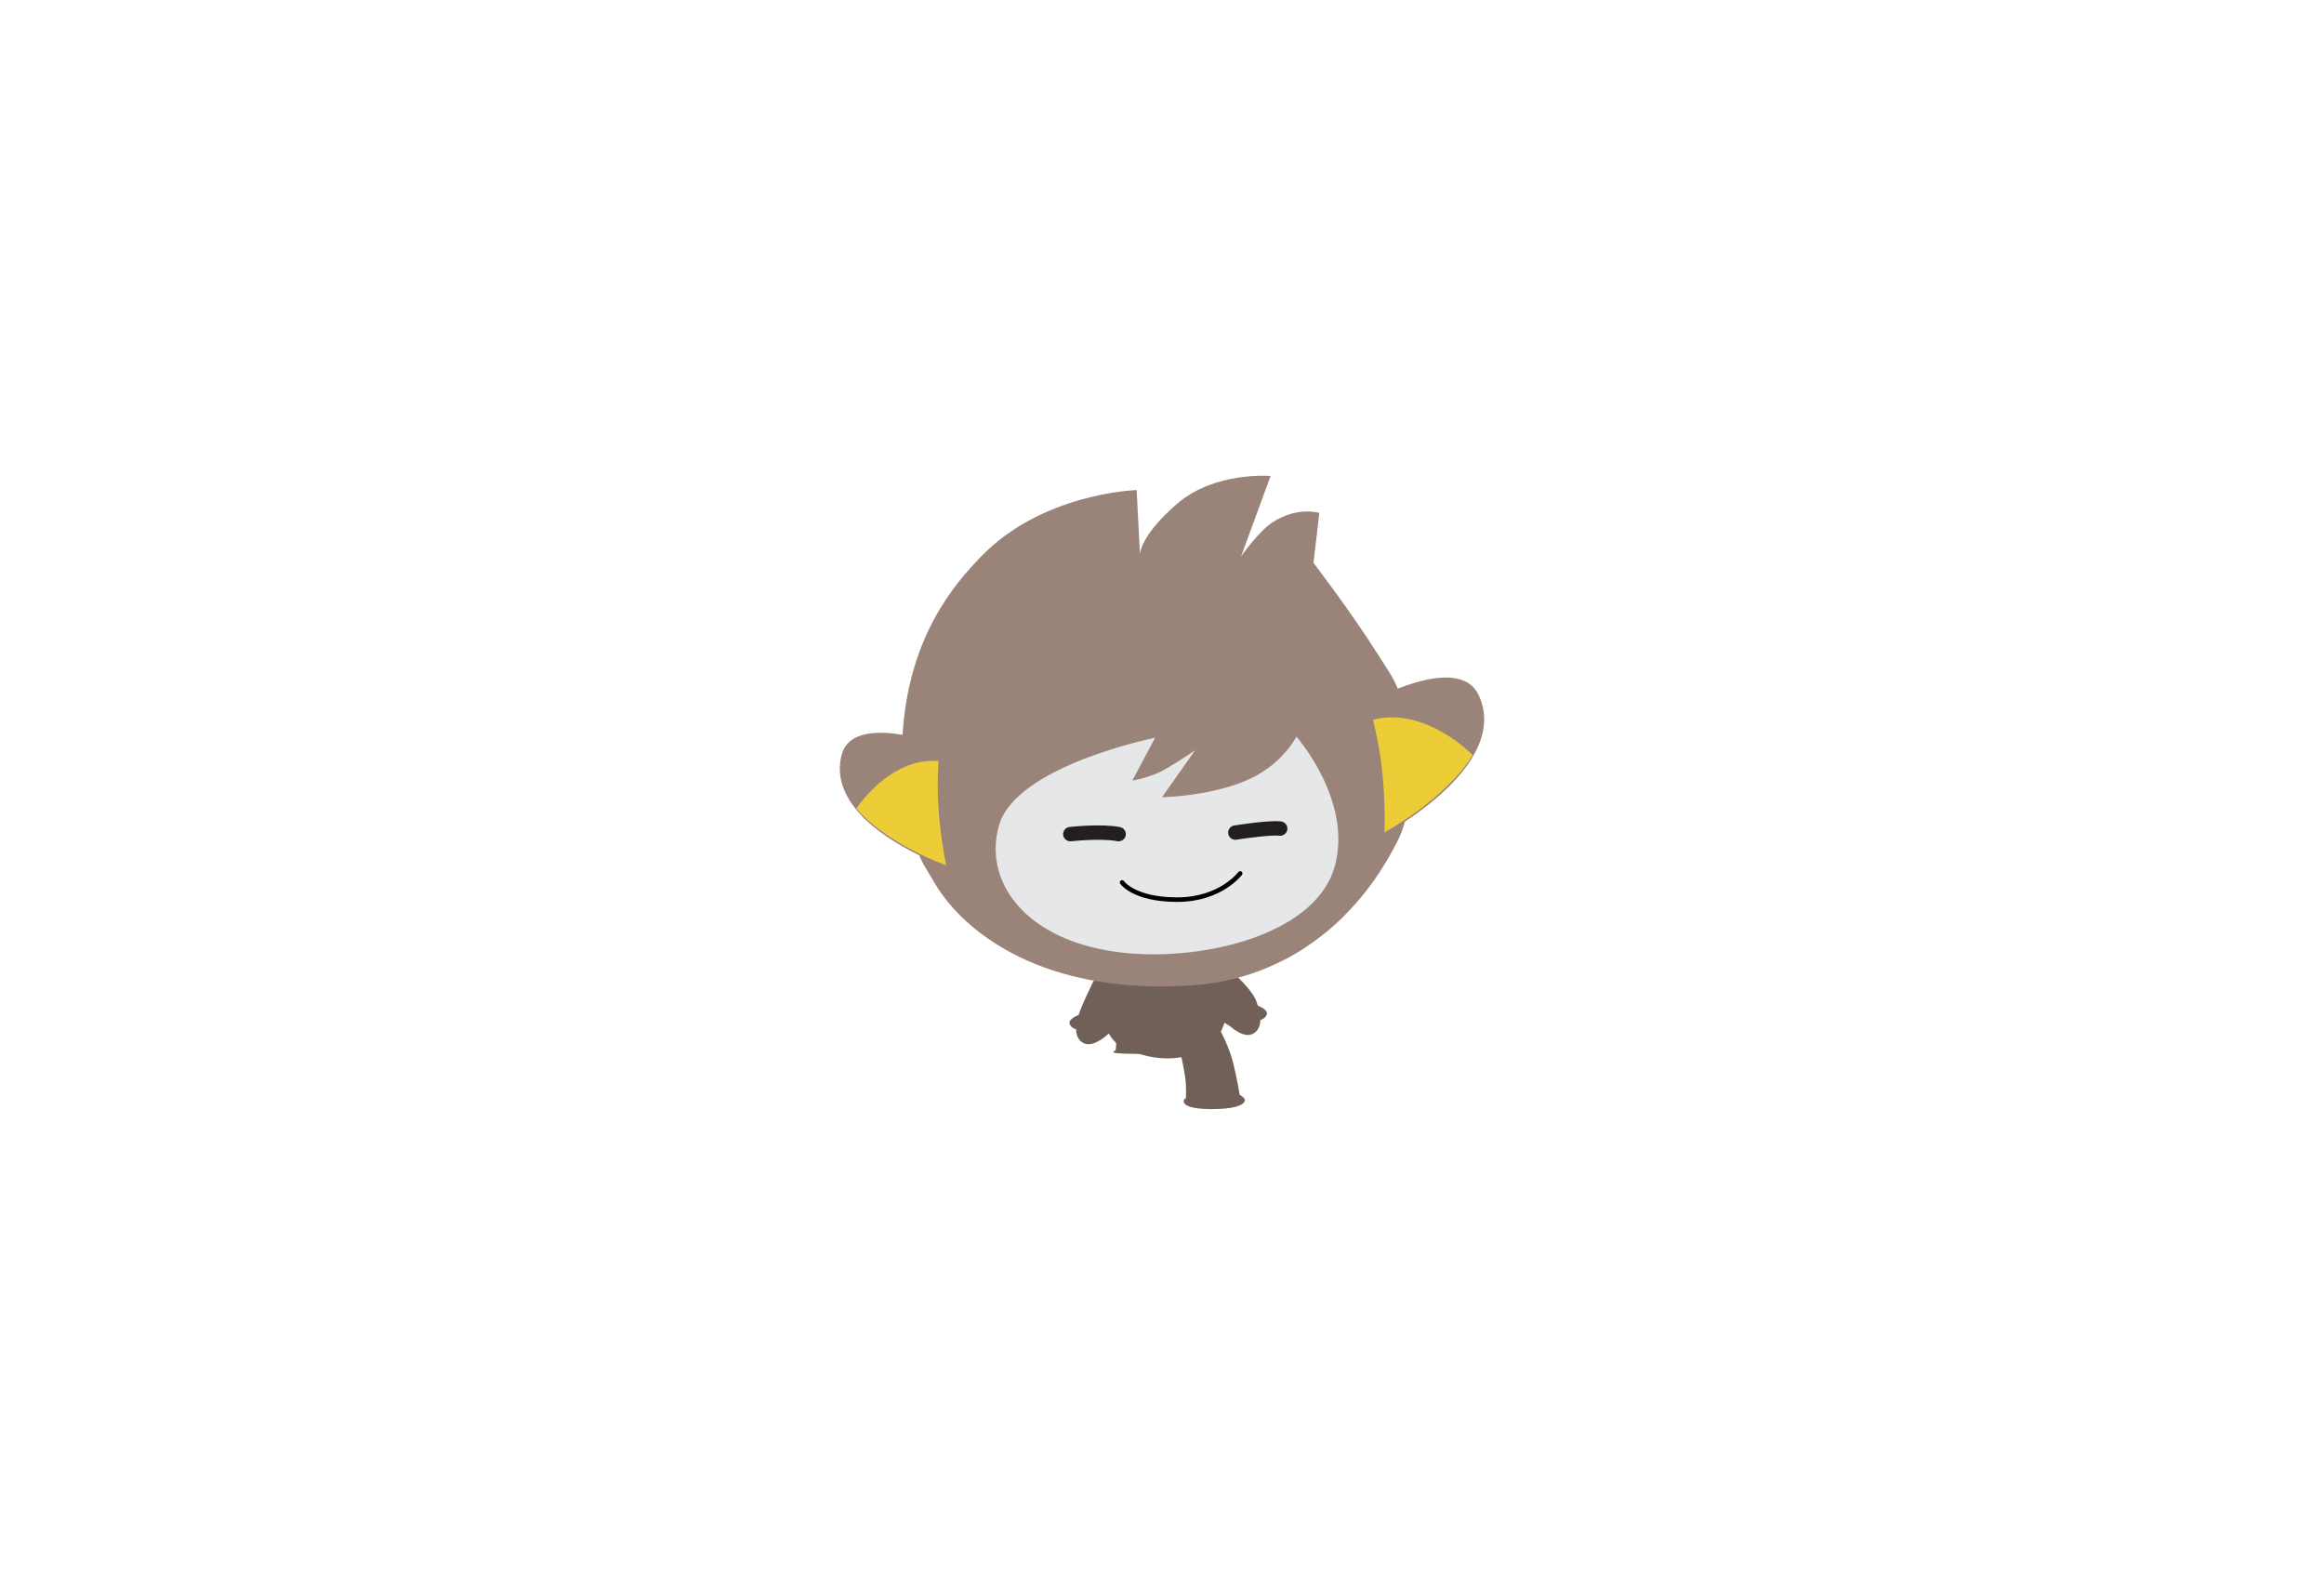 <svg version="1.1" xmlns="http://www.w3.org/2000/svg" xmlns:xlink="http://www.w3.org/1999/xlink" width="509.597" height="347.511" viewBox="0,0,509.597,347.511"><g transform="translate(14.799,-6.245)"><g data-paper-data="{&quot;isPaintingLayer&quot;:true}" fill-rule="nonzero" stroke-miterlimit="10" stroke-dasharray="" stroke-dashoffset="0" style="mix-blend-mode: normal"><path d="M232.071,219.721v0v0v0v0v0v0c2.565,4.765 -2.661,11.885 -3.094,12.511c-0.748,0.73 0,0 -0.013,0.018c0,0 -3.755,4.055 -6.239,2.68c-1.058,-0.584 -1.536,-1.619 -1.56,-2.975c-0.464,-0.148 -1.106,-0.463 -1.394,-1.143c-0.479,-1.13 1.932,-2.003 1.932,-2.003v0.017c0.111,-0.349 0.23,-0.708 0.374,-1.081c0.815,-2.108 2.823,-6.23 2.823,-6.23c0,0 4.573,-6.62 7.171,-1.794z" fill="#706058" stroke="none" stroke-width="0" stroke-linecap="round" stroke-linejoin="round"/><path d="M261.024,226.76v0v0v0v0v0v0c0,0 2.411,0.875 1.929,2.004c-0.285,0.685 -0.929,0.998 -1.391,1.149c-0.024,1.35 -0.501,2.389 -1.56,2.973c-1.617,0.893 -3.646,-0.426 -4.871,-1.459c-0.577,-0.388 -1.224,-0.81 -1.798,-1.14c-1.447,-0.834 -4.89,-6.489 -4.232,-9.668c0.658,-3.178 7.618,0 7.618,0c1.62,1.557 3.371,3.618 3.932,5.073c0.142,0.373 0.263,0.735 0.373,1.089z" fill="#706058" stroke="none" stroke-width="0" stroke-linecap="round" stroke-linejoin="round"/><path d="M234.856,231.523v0v0v0v0v0v0c4.549,0.577 6.345,0.891 5.704,2.097c-0.481,0.904 1.839,2.89 1.839,2.89c0,0 1.126,0.107 0.74,0.41c-0.386,0.306 -3.18,0.509 -6.8,0.445c-3.62,-0.064 -6.464,-0.05 -6.874,-0.339c-0.412,-0.288 0.343,-0.422 0.343,-0.422c0,0 0.14,-0.682 0.144,-1.416c0,-0.733 -0.35,-2.74 -0.35,-2.74c0,0 0.706,-1.501 5.255,-0.924z" fill="#706058" stroke="none" stroke-width="0" stroke-linecap="butt" stroke-linejoin="miter"/><path d="M246.602,232.592v0v0v0v0v0v0c3.421,-1.561 5.5,-1.82 6.377,0.002c0,0 1.715,3.203 2.578,6.539c0.861,3.334 1.478,7.169 1.478,7.169c0,0 1.143,0.608 1.135,1.208c-0.006,0.6 -0.99,1.773 -6.179,1.919c-5.187,0.14 -7.035,-0.711 -7.195,-1.496c-0.164,-0.784 0.444,-0.853 0.444,-0.853c0,0 0.072,-0.851 0,-2.91c-0.07,-2.059 -0.925,-5.851 -0.925,-5.851c0,0 -1.133,-4.165 2.288,-5.727z" fill="#706058" stroke="none" stroke-width="0" stroke-linecap="butt" stroke-linejoin="miter"/><path d="M238.789,215.5v0v0v0v0v0v0c9.454,-0.731 13.065,4.751 13.063,4.75c0.769,1.416 1.725,3.414 2.122,5.238c0.109,0.504 0.177,1.071 0.194,1.679c0,0 -0.056,2.112 -0.261,2.757c-0.861,2.702 -2.263,5.659 -5.616,6.996c-5.265,2.108 -10.868,1.85 -16.691,-0.921c-1.965,-0.932 -3.129,-2.521 -3.757,-4.329c-0.448,-1.302 -0.64,-2.998 -0.64,-2.998c-0.276,-2.823 0.218,-5.578 0.481,-6.776c0,0 1.654,-5.666 11.106,-6.397z" fill="#706058" stroke="none" stroke-width="0" stroke-linecap="butt" stroke-linejoin="miter"/><path d="M189.871,199.408v0v0v0v0v0v0c-0.056,-0.097 -1.684,-2.816 -1.684,-2.817c-4.516,-7.25 -5.517,-23.647 -5.125,-28.764l0.035,-0.245c1.283,-21.691 11.37,-33.268 17.328,-39.395c13.522,-13.917 34.017,-14.483 34.017,-14.483l0.726,14.08c0,0 -0.039,-4.049 8.207,-11.129c8.243,-7.079 20.434,-6.045 20.434,-6.045l-6.469,17.644c0,0 3.813,-5.496 6.938,-7.505c5.54,-3.555 10.225,-2.027 10.225,-2.027l-1.291,10.944c0,0 8.245,10.689 14.556,20.733c1.35,2.143 2.916,4.312 3.908,6.808c3.609,9.067 4.13,25.227 0.084,33.231c-0.699,1.416 -1.46,2.791 -2.249,4.143c-0.205,0.347 -0.412,0.692 -0.621,1.033c-0.723,1.189 -1.478,2.354 -2.271,3.484c-0.107,0.15 -0.205,0.31 -0.313,0.461c-0.9,1.257 -1.849,2.468 -2.837,3.645c-0.236,0.284 -0.484,0.559 -0.725,0.841c-0.846,0.972 -1.723,1.917 -2.623,2.826c-0.207,0.213 -0.409,0.428 -0.619,0.633c-1.083,1.058 -2.211,2.067 -3.373,3.031c-0.259,0.212 -0.524,0.414 -0.785,0.621c-0.976,0.779 -1.984,1.522 -3.015,2.231c-0.298,0.202 -0.588,0.414 -0.888,0.612c-1.26,0.828 -2.55,1.606 -3.883,2.324c-0.238,0.129 -0.49,0.243 -0.731,0.368c-1.139,0.592 -2.304,1.137 -3.494,1.642c-5.035,2.135 -10.503,3.524 -16.374,3.947c-6.71,0.483 -12.784,0.28 -18.271,-0.436c-1.357,-0.177 -2.676,-0.388 -3.962,-0.625c-0.244,-0.049 -0.487,-0.097 -0.729,-0.144c-1.303,-0.257 -2.582,-0.532 -3.809,-0.847c-0.007,-0.002 -0.017,-0.004 -0.025,-0.006c-1.229,-0.311 -2.411,-0.661 -3.566,-1.031c-0.202,-0.064 -0.409,-0.128 -0.611,-0.194c-1.109,-0.363 -2.19,-0.751 -3.232,-1.162c-0.183,-0.069 -0.36,-0.148 -0.542,-0.22c-1.028,-0.415 -2.031,-0.846 -2.993,-1.303c-0.037,-0.021 -0.078,-0.035 -0.114,-0.054c-0.985,-0.471 -1.926,-0.964 -2.841,-1.468c-0.171,-0.095 -0.34,-0.187 -0.506,-0.282c-0.88,-0.5 -1.733,-1.01 -2.545,-1.536c-0.124,-0.079 -0.242,-0.161 -0.365,-0.241c-0.771,-0.509 -1.518,-1.029 -2.231,-1.559c-0.074,-0.051 -0.155,-0.104 -0.225,-0.16c-0.744,-0.559 -1.447,-1.13 -2.125,-1.705c-0.132,-0.111 -0.261,-0.222 -0.387,-0.332c-0.661,-0.576 -1.297,-1.152 -1.895,-1.742c-0.068,-0.064 -0.131,-0.133 -0.198,-0.198c-0.563,-0.561 -1.098,-1.126 -1.603,-1.691c-0.071,-0.082 -0.151,-0.162 -0.222,-0.242c-0.518,-0.594 -1.637,-2.004 -1.723,-2.117c-0.45,-0.595 -0.88,-1.19 -1.268,-1.781c-0.024,-0.037 -0.047,-0.074 -0.069,-0.11c-0.373,-0.569 -0.712,-1.13 -1.028,-1.689z" fill="#9a8479" stroke="none" stroke-width="0" stroke-linecap="butt" stroke-linejoin="miter"/><path d="M269.47,167.764v0v0v0v0v0v0c0,0 12.262,13.862 8.473,28.242c-3.787,14.376 -26.418,20.466 -43.807,19.373c-22.987,-1.447 -33.644,-15.136 -29.861,-28.201c3.788,-13.065 34.221,-19.172 34.221,-19.172l-4.997,9.387c0,0 3.936,-0.608 7.116,-2.426c3.179,-1.815 6.665,-4.236 6.665,-4.236l-7.281,10.316c0,0 9.617,-0.103 17.944,-3.436c8.328,-3.329 11.528,-9.846 11.528,-9.846z" fill="#e6e7e8" stroke="none" stroke-width="0" stroke-linecap="butt" stroke-linejoin="miter"/><path d="M285.16,160.269c0,0 19.737,-11.086 24.248,-1.659c4.511,9.427 -3.559,20.474 -20.399,30.468c0,0 0.372,-16.411 -3.849,-28.809v0v0v0v0v0zM285.16,160.269c-0.353,-1.451 -1.518,-4.225 -1.518,-4.225M288.571,191.633l0.212,-2.654" fill="#9a8479" stroke="none" stroke-width="0" stroke-linecap="round" stroke-linejoin="miter"/><path d="M288.783,188.978c0.109,-3.04 0.105,-8.044 -0.58,-14.294c-0.395,-3.637 -1.158,-7.389 -1.941,-10.629l0.002,0.004c11.561,-2.943 21.85,7.742 21.85,7.742h0.004c-5.778,9.592 -19.243,16.911 -19.243,16.911l-0.093,0.265v0v0v0v0v0z" fill="#edcd37" stroke="none" stroke-width="0" stroke-linecap="butt" stroke-linejoin="miter"/><path d="M192.529,196.308c-16.393,-6.523 -25.238,-15.344 -22.761,-24.609c2.479,-9.267 21.592,-2.193 21.592,-2.193c-1.752,11.924 1.168,26.802 1.168,26.802v0v0v0v0zM192.029,165.43c0,0 -0.587,2.701 -0.667,4.076M192.712,196.181l0.606,2.384" fill="#9a8479" stroke="none" stroke-width="0" stroke-linecap="round" stroke-linejoin="miter"/><path d="M192.589,195.955c0,0 -13.002,-4.605 -19.601,-12.449l0.003,-0.001c0,0 7.362,-11.293 17.997,-10.381l0.001,-0.003c-0.177,3.067 -0.255,6.598 -0.026,9.966c0.385,5.792 1.173,10.346 1.749,13.094l-0.123,-0.226v0v0v0v0v0z" fill="#edcd37" stroke="none" stroke-width="0" stroke-linecap="butt" stroke-linejoin="miter"/><path d="M256.077,190.386c-0.763,0 -1.43,-0.552 -1.557,-1.33c-0.138,-0.861 0.448,-1.671 1.309,-1.808c0.783,-0.123 7.723,-1.206 10.281,-0.888c0.865,0.109 1.48,0.898 1.376,1.759c-0.11,0.867 -0.91,1.469 -1.762,1.375c-1.609,-0.196 -6.611,0.427 -9.397,0.869c-0.084,0.017 -0.168,0.023 -0.251,0.023v0v0v0v0v0v0z" fill="#231f20" stroke="none" stroke-width="0" stroke-linecap="butt" stroke-linejoin="miter"/><path d="M230.493,190.722c-0.099,0 -0.199,-0.01 -0.302,-0.028c-3.645,-0.705 -10.055,0.013 -10.118,0.019c-0.852,0.095 -1.646,-0.52 -1.747,-1.387c-0.099,-0.865 0.522,-1.648 1.389,-1.747c0.284,-0.028 6.952,-0.776 11.076,0.019c0.855,0.164 1.417,0.992 1.25,1.852c-0.146,0.748 -0.808,1.272 -1.548,1.272v0v0v0v0v0v0z" fill="#231f20" stroke="none" stroke-width="0" stroke-linecap="butt" stroke-linejoin="miter"/><path d="M257.136,197.767c0,0 -4.26,5.743 -13.798,5.743c-9.536,0 -12.089,-3.775 -12.089,-3.775" fill="none" stroke="#000000" stroke-width="1" stroke-linecap="round" stroke-linejoin="miter"/><path d="M-14.799,177.5c0,-94.582 112.958,-171.255 252.299,-171.255c139.341,0 252.299,76.674 252.299,171.255c0,94.582 -112.958,171.255 -252.299,171.255c-139.341,0 -252.299,-76.674 -252.299,-171.255z" fill="none" stroke="none" stroke-width="0" stroke-linecap="butt" stroke-linejoin="miter"/><path d="M-9.799,182.5c0,-94.582 112.958,-171.255 252.299,-171.255c139.341,0 252.299,76.674 252.299,171.255c0,94.582 -112.958,171.255 -252.299,171.255c-139.341,0 -252.299,-76.674 -252.299,-171.255z" fill="none" stroke="none" stroke-width="0" stroke-linecap="butt" stroke-linejoin="miter"/></g></g></svg>